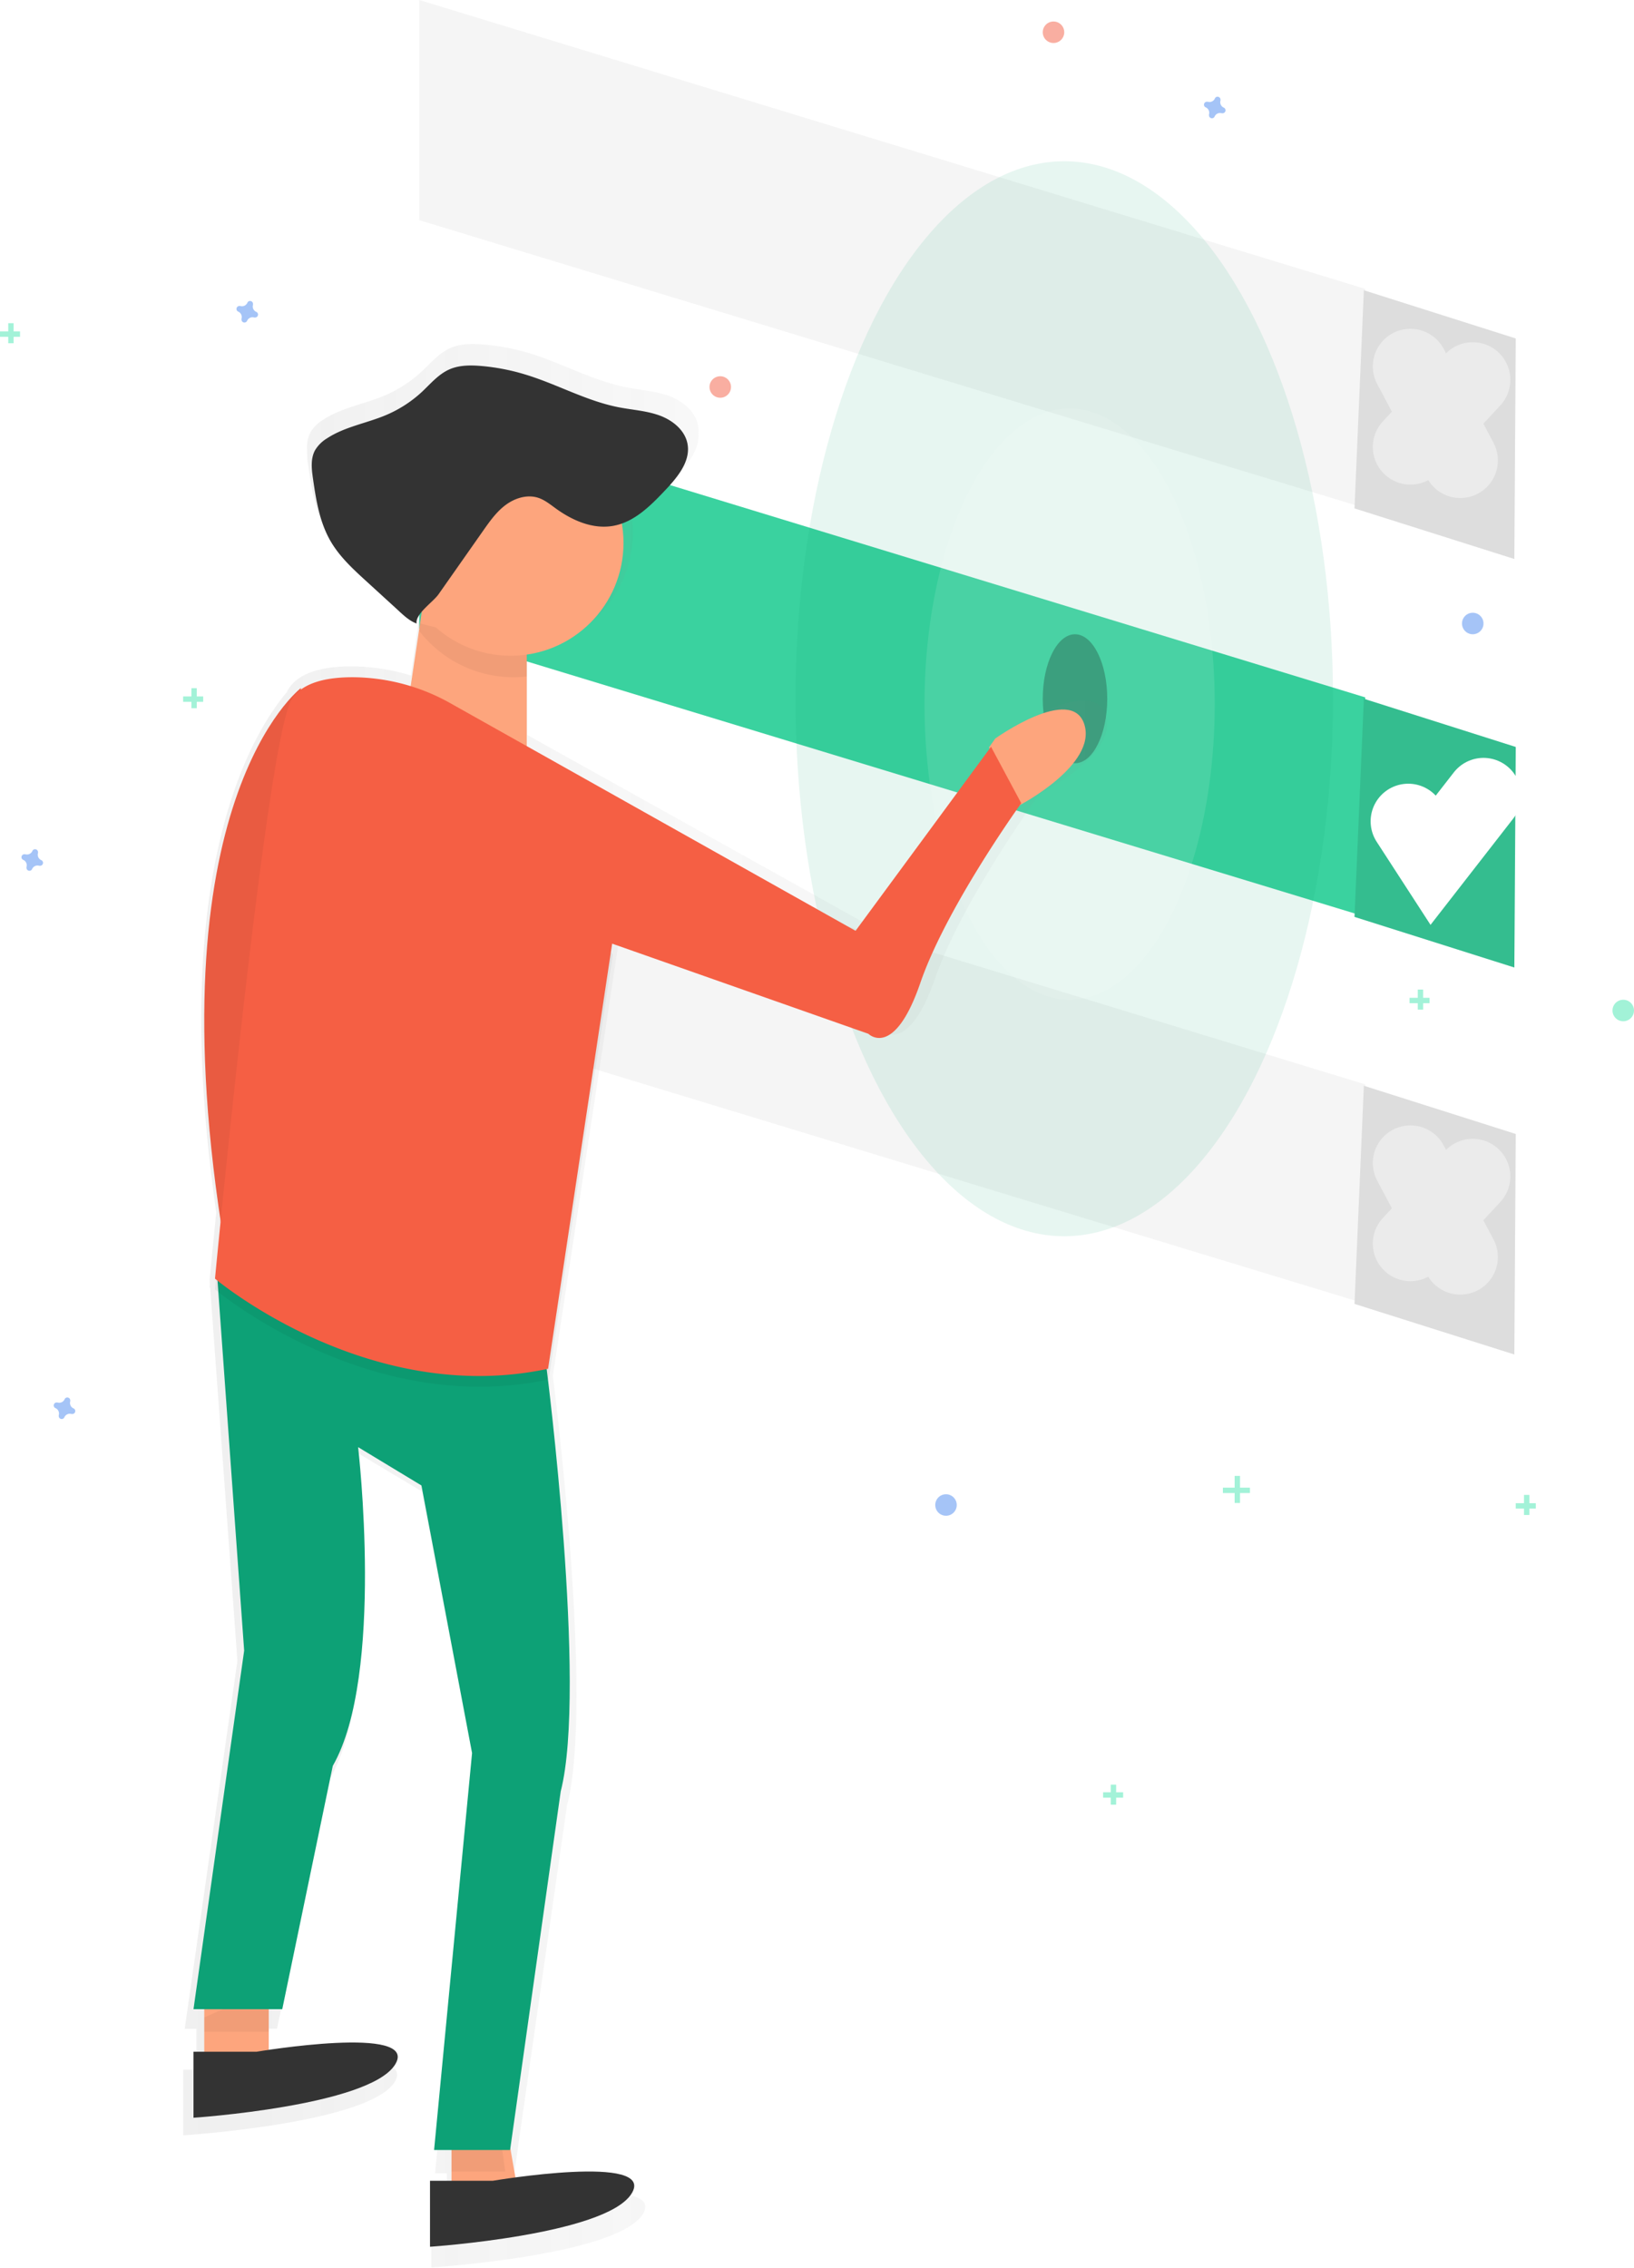<svg xmlns="http://www.w3.org/2000/svg" width="152" height="211" viewBox="0 0 152 211">
    <defs>
        <linearGradient id="a" x1=".003%" x2="99.999%" y1="50.005%" y2="50.005%">
            <stop offset="0%" stop-color="gray" stop-opacity=".25"/>
            <stop offset="54%" stop-color="gray" stop-opacity=".12"/>
            <stop offset="100%" stop-color="gray" stop-opacity=".1"/>
        </linearGradient>
    </defs>
    <g fill="none" fill-rule="evenodd">
        <path fill="#F5F5F5" fill-rule="nonzero" d="M141 31.485L126.87 27 126 47.293 140.87 52z"/>
        <path fill="#F5F5F5" fill-rule="nonzero" d="M39 0v20.48L126.103 47 127 26.873z"/>
        <path fill="#000" fill-rule="nonzero" d="M141 31.485L126.87 27 126 47.293 140.87 52z" opacity=".1"/>
        <path fill="#3AD29F" fill-rule="nonzero" d="M141 69.485L126.87 65 126 85.293 140.87 90z"/>
        <path fill="#3AD29F" fill-rule="nonzero" d="M39 38v20.48L126.103 85 127 64.873z"/>
        <path fill="#000" fill-rule="nonzero" d="M141 69.485L126.87 65 126 85.293 140.87 90z" opacity=".1"/>
        <path stroke="#FFF" stroke-linecap="round" stroke-width="7" d="M131 76.402L133.332 80 138 74"/>
        <g stroke="#FFF" stroke-linecap="round" stroke-width="7" opacity=".4">
            <path d="M131.203 34.084l4.636 8.744M136.997 35.333l-5.794 6.247"/>
        </g>
        <path fill="#F5F5F5" fill-rule="nonzero" d="M141 105.485L126.87 101l-.87 20.293L140.87 126z"/>
        <path fill="#F5F5F5" fill-rule="nonzero" d="M39 74v20.48L126.103 121l.897-20.127z"/>
        <path fill="#000" fill-rule="nonzero" d="M141 105.485L126.87 101l-.87 20.293L140.87 126z" opacity=".1"/>
        <g stroke="#FFF" stroke-linecap="round" stroke-width="7" opacity=".4">
            <path d="M131.203 108.186l4.636 8.744M136.997 109.434l-5.794 6.247"/>
        </g>
        <ellipse cx="100" cy="65" fill="#000" fill-rule="nonzero" opacity=".3" rx="3" ry="6"/>
        <ellipse cx="99" cy="65" fill="#0DA176" fill-rule="nonzero" opacity=".1" rx="25" ry="50"/>
        <ellipse cx="99.5" cy="65.5" fill="#FFF" fill-rule="nonzero" opacity=".1" rx="13.5" ry="27.5"/>
        <path fill="url(#a)" fill-rule="nonzero" d="M85.85 34.511c-1.226-3.666-8.512 1.289-8.512 1.289l-.6.804-12.95 17.455-31.731-17.686v-7.907a11.026 11.026 0 0 0 7.594-4.317 10.962 10.962 0 0 0 2.05-8.473c1.597-.614 2.898-1.937 4.097-3.216 1.104-1.17 2.287-2.59 2.174-4.15.018-.25.003-.5-.043-.745-.253-1.316-1.446-2.275-2.71-2.734-1.262-.458-2.627-.536-3.947-.804-3.144-.613-5.985-2.25-9.052-3.178a20.645 20.645 0 0 0-4.275-.803c-1.04-.086-2.123-.086-3.075.34-1.043.469-1.798 1.385-2.636 2.165a12 12 0 0 1-3.456 2.243c-1.9.804-4.032 1.133-5.744 2.27a3.384 3.384 0 0 0-1.158 1.157c-.25.51-.357 1.08-.309 1.645-.008.5.03.998.113 1.49.3 2.101.648 4.253 1.715 6.088.87 1.501 2.174 2.696 3.453 3.87l2.878 2.631c.583.536 1.228 1.195 1.98 1.46-.047-.348.151-.715.447-1.071l-.932 6.5a18.933 18.933 0 0 0-5.365-.843c-2.45-.03-4.931.412-6.004 2.076a2.307 2.307 0 0 0-.164.316C6.31 36.381-1.432 49.33 3.12 80.778c-.39 3.848-.623 6.284-.623 6.284l.027.385-.027.292.053.043 2.535 34.72-4.902 34.22H1.27v3.802H.046v6.11s17.022-1.086 19.618-4.888c2.15-3.154-8.551-1.916-12.257-1.402v-2.339h.067v-1.289h1.293l4.902-23.219c5.039-8.685 2.456-30.425 2.456-30.425l6.128 3.666 4.89 25.542-3.67 37.885h1.088v2.648h-1.43v6.11s17.023-1.086 19.62-4.888c2.15-3.154-8.547-1.916-12.253-1.402l-.411-2.468h.75l4.907-34.219c2.419-9.271-.88-36.475-1.314-39.959l6.068-40.023-.086-.115.086-.565 24.513 8.558s2.45 2.444 4.972-4.823c2.354-6.79 8.812-15.893 9.648-17.053l.088-.123s7.356-3.666 6.13-7.332z" opacity=".5" transform="translate(17 32)"/>
        <path fill="#FDA57D" fill-rule="nonzero" d="M19 185.286V191h6v-8zM42 197.142V204l6-1.142L46.8 196z"/>
        <path fill="#F55F44" fill-rule="nonzero" d="M28 64s-13.98 10.583-7.093 52L28 64z"/>
        <path fill="#000" fill-rule="nonzero" d="M28 64s-13.98 10.583-7.093 52L28 64zM47 202l-.555-4L42 199.333V202zM19 189h6v-4l-6 2.668z" opacity=".05"/>
        <path fill="#FDA57D" fill-rule="nonzero" d="M39.222 57L38 65.168 49 71V59.333z"/>
        <path fill="#0DA176" fill-rule="nonzero" d="M18 186.898l4.713-33.353L20.225 119l30.626 8.338s3.785 29.648 1.308 39.308L47.45 200H40.38l3.533-36.926-4.71-24.892-5.891-3.565s2.488 21.189-2.355 29.648l-4.7 22.633H18z"/>
        <path fill="#FDA57D" fill-rule="nonzero" d="M100.866 67.38c-1.193-3.745-8.283 1.319-8.283 1.319l-.583.827L94.815 75l.088-.127s7.155-3.748 5.963-7.493z"/>
        <path fill="#000" fill-rule="nonzero" d="M39.097 64.839s-9.549-2.53-11.935 1.197C24.775 69.763 20 119.944 20 119.944s14.19 11.976 31.031 8.384L57 88.806 39.097 64.84z" opacity=".05"/>
        <path fill="#F55F44" fill-rule="nonzero" d="M79.587 86.586L41.92 65.429A18.73 18.73 0 0 0 32.987 63c-2.383-.03-4.795.405-5.836 2.034C24.768 68.763 20 118.942 20 118.942s14.168 11.978 30.984 8.386l5.96-39.547 23.835 8.386s2.382 2.395 4.83-4.726c2.288-6.657 8.567-15.576 9.391-16.723l-2.812-5.251-12.6 17.119z"/>
        <path fill="#000" fill-rule="nonzero" d="M39 58.693a11.077 11.077 0 0 0 10 4.237V60.5L39.098 58l-.098.693z" opacity=".05"/>
        <circle cx="47.5" cy="50.5" r="10.5" fill="#FDA57D" fill-rule="nonzero"/>
        <path fill="#333" fill-rule="nonzero" d="M18 190.86V197s16.258-1.092 18.73-4.913c2.473-3.82-12.876-1.227-12.876-1.227H18zM40 202.86V209s16.258-1.092 18.73-4.913c2.473-3.82-12.876-1.227-12.876-1.227H40z"/>
        <path fill="#000" fill-rule="nonzero" d="M40.795 55.282l4.143-5.904c.613-.875 1.241-1.765 2.1-2.404.86-.64 2-.996 3.02-.669.614.198 1.126.621 1.649.999 1.546 1.12 3.448 1.952 5.34 1.614 1.97-.354 3.484-1.886 4.856-3.34 1.138-1.204 2.36-2.683 2.047-4.308-.244-1.262-1.39-2.182-2.604-2.623-1.215-.441-2.525-.512-3.793-.76-3.021-.59-5.753-2.161-8.7-3.052a19.86 19.86 0 0 0-4.111-.792c-1-.082-2.043-.082-2.955.327-1.003.45-1.73 1.321-2.533 2.08a11.535 11.535 0 0 1-3.32 2.15c-1.826.776-3.865 1.088-5.52 2.179a3.25 3.25 0 0 0-1.112 1.112c-.424.793-.315 1.738-.188 2.62.289 2.016.62 4.082 1.647 5.844.838 1.44 2.087 2.589 3.32 3.714l2.767 2.528c.56.513 1.18 1.147 1.905 1.403-.13-.909 1.52-1.965 2.042-2.718z" opacity=".05"/>
        <path fill="#333" fill-rule="nonzero" d="M40.795 55.28l4.143-5.904c.613-.874 1.241-1.765 2.1-2.404.86-.639 2-.996 3.02-.668.614.198 1.126.62 1.649.998 1.546 1.12 3.448 1.952 5.34 1.614 1.97-.354 3.484-1.886 4.856-3.338 1.138-1.205 2.36-2.684 2.047-4.308-.244-1.263-1.39-2.182-2.604-2.623-1.215-.441-2.525-.513-3.793-.761-3.021-.589-5.753-2.16-8.7-3.05a19.863 19.863 0 0 0-4.111-.793c-1-.082-2.043-.082-2.955.327-1.003.45-1.73 1.321-2.533 2.08a11.535 11.535 0 0 1-3.32 2.152c-1.826.776-3.865 1.088-5.52 2.179a3.25 3.25 0 0 0-1.112 1.112c-.424.792-.315 1.738-.188 2.62.289 2.016.62 4.081 1.647 5.843.838 1.44 2.087 2.588 3.32 3.714l2.767 2.527c.56.513 1.18 1.147 1.905 1.403-.13-.909 1.52-1.978 2.042-2.72z"/>
        <g fill="#47E6B1" fill-rule="nonzero" opacity=".5">
            <path d="M.767 30.064h.5v1.865h-.5z"/>
            <path d="M1.864 30.831v.5H0v-.5z"/>
        </g>
        <g fill="#47E6B1" fill-rule="nonzero" opacity=".5">
            <path d="M141.767 139.064h.5v1.865h-.5z"/>
            <path d="M142.864 139.831v.5H141v-.5z"/>
        </g>
        <g fill="#47E6B1" fill-rule="nonzero" opacity=".5">
            <path d="M131.887 92.053h.5v1.865h-.5z"/>
            <path d="M132.984 92.82v.5h-1.864v-.5z"/>
        </g>
        <g fill="#47E6B1" fill-rule="nonzero" opacity=".5">
            <path d="M114.851 137.294h.5v2.517h-.5z"/>
            <path d="M116.275 138.387v.5h-2.517v-.5z"/>
        </g>
        <g fill="#47E6B1" fill-rule="nonzero" opacity=".5">
            <path d="M103.326 166.013h.5v1.865h-.5z"/>
            <path d="M104.479 166.725v.5h-1.865v-.5z"/>
        </g>
        <g fill="#47E6B1" fill-rule="nonzero" opacity=".5">
            <path d="M17.804 64.016h.5v1.864h-.5z"/>
            <path d="M18.9 64.784v.5h-1.864v-.5z"/>
        </g>
        <path fill="#4D8AF0" fill-rule="nonzero" d="M23.838 29.012a.548.548 0 0 1-.302-.663.263.263 0 0 0 0-.06.275.275 0 0 0-.494-.182.263.263 0 0 0-.03.055.548.548 0 0 1-.663.302h-.06a.275.275 0 0 0-.182.494.263.263 0 0 0 .055.03.548.548 0 0 1 .302.663.263.263 0 0 0 0 .06.275.275 0 0 0 .494.182.263.263 0 0 0 .03-.055.548.548 0 0 1 .663-.302h.06a.275.275 0 0 0 .182-.494.263.263 0 0 0-.055-.03zM113.838 10.012a.548.548 0 0 1-.302-.663.263.263 0 0 0 0-.06.275.275 0 0 0-.494-.182.263.263 0 0 0-.03.055.548.548 0 0 1-.663.302h-.06a.275.275 0 0 0-.182.494.263.263 0 0 0 .055.03.548.548 0 0 1 .302.663.263.263 0 0 0 0 .06.275.275 0 0 0 .494.182.263.263 0 0 0 .03-.055.548.548 0 0 1 .663-.302h.06a.275.275 0 0 0 .182-.494.263.263 0 0 0-.055-.03zM3.838 80.012a.548.548 0 0 1-.302-.663.263.263 0 0 0 0-.06.275.275 0 0 0-.494-.182.263.263 0 0 0-.03.055.548.548 0 0 1-.663.302h-.06a.275.275 0 0 0-.182.494.263.263 0 0 0 .055.03.548.548 0 0 1 .302.663.263.263 0 0 0 0 .06.275.275 0 0 0 .494.182.263.263 0 0 0 .03-.055.548.548 0 0 1 .663-.302h.06a.275.275 0 0 0 .182-.494.263.263 0 0 0-.055-.03zM6.838 131.012a.548.548 0 0 1-.302-.663.263.263 0 0 0 0-.06.275.275 0 0 0-.494-.182.263.263 0 0 0-.03.055.548.548 0 0 1-.663.302h-.06a.275.275 0 0 0-.182.494.263.263 0 0 0 .055.03.548.548 0 0 1 .302.663.263.263 0 0 0 0 .06.275.275 0 0 0 .494.182.263.263 0 0 0 .03-.055.548.548 0 0 1 .663-.302h.06a.275.275 0 0 0 .182-.494.263.263 0 0 0-.055-.03z" opacity=".5"/>
        <circle cx="67" cy="36" r="1" fill="#F55F44" fill-rule="nonzero" opacity=".5"/>
        <circle cx="88" cy="140" r="1" fill="#4D8AF0" fill-rule="nonzero" opacity=".5"/>
        <circle cx="137" cy="58" r="1" fill="#4D8AF0" fill-rule="nonzero" opacity=".5"/>
        <circle cx="151" cy="94" r="1" fill="#47E6B1" fill-rule="nonzero" opacity=".5"/>
        <circle cx="98" cy="3" r="1" fill="#F55F44" fill-rule="nonzero" opacity=".5"/>
    </g>
</svg>
